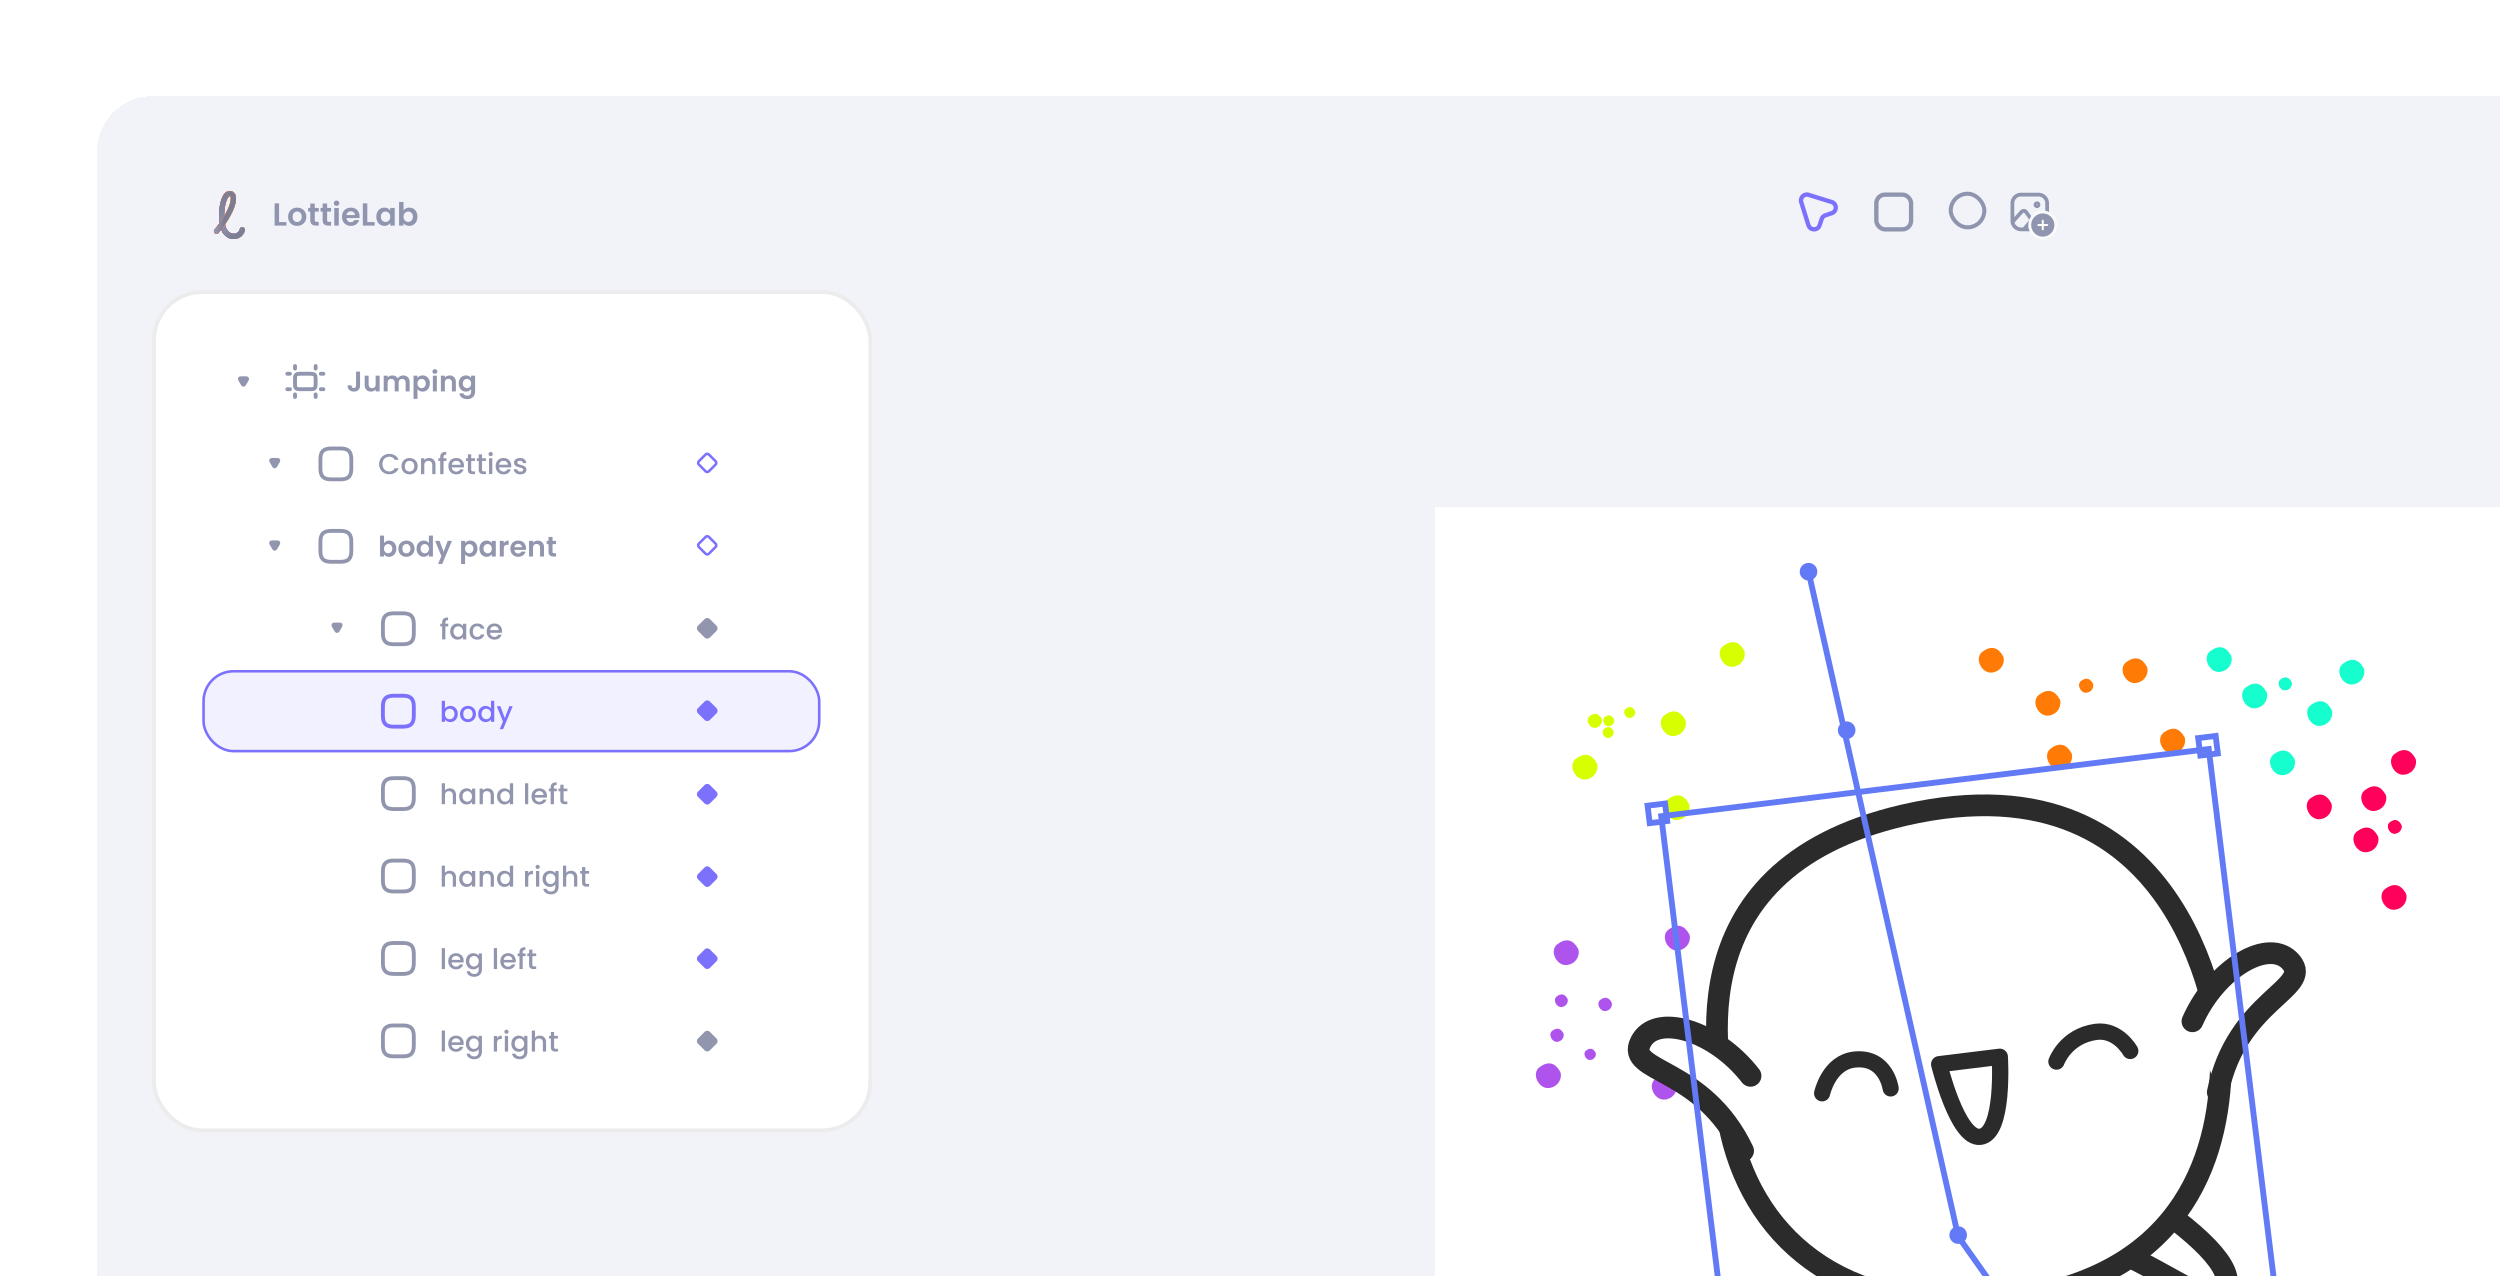 <svg width="721" height="368" fill="none" xmlns="http://www.w3.org/2000/svg"><g filter="url(#a)"><rect x="28" y="15" width="1084" height="602.213" rx="16" fill="#F0F2F8" fill-opacity=".9" shape-rendering="crispEdges"/><rect x="44.413" y="71.511" width="206.589" height="241.797" rx="13.921" fill="#fff"/><g clip-path="url(#b)"><path d="M103.838 94.473v4.004c0 .556-.161.989-.482 1.3-.322.304-.752.457-1.291.457-.545 0-.986-.158-1.324-.474-.332-.316-.499-.757-.499-1.324h1.144c.006.245.063.436.172.572.114.136.278.205.49.205.207 0 .365-.066.474-.197.109-.13.164-.31.164-.539v-4.004h1.152Zm5.649 1.177v4.527h-1.152v-.572a1.54 1.54 0 0 1-.58.466 1.81 1.81 0 0 1-.768.163c-.354 0-.668-.074-.94-.221a1.644 1.644 0 0 1-.646-.662c-.152-.294-.228-.642-.228-1.046V95.65h1.144v2.492c0 .36.09.637.269.834.18.19.425.285.736.285.316 0 .564-.095.743-.285.18-.197.27-.475.27-.834V95.65h1.152Zm6.792-.066c.556 0 1.003.172 1.34.515.344.338.515.812.515 1.422v2.656h-1.144v-2.5c0-.355-.09-.625-.27-.81-.179-.19-.424-.286-.735-.286s-.558.096-.744.286c-.179.185-.269.455-.269.81v2.5h-1.144v-2.5c0-.355-.09-.625-.27-.81-.18-.19-.425-.286-.735-.286-.316 0-.567.096-.752.286-.18.185-.27.455-.27.81v2.5h-1.144V95.65h1.144v.547c.147-.19.335-.34.564-.45.234-.108.49-.163.768-.163.354 0 .67.076.948.229.278.147.493.36.646.637.147-.261.359-.47.637-.629.283-.158.588-.237.915-.237Zm4.126.72c.147-.208.348-.38.604-.516.262-.141.559-.212.891-.212a1.957 1.957 0 0 1 1.79 1.103c.185.349.278.755.278 1.218 0 .463-.093.874-.278 1.234-.18.354-.428.629-.744.825-.31.196-.659.294-1.046.294-.332 0-.626-.068-.882-.204a1.894 1.894 0 0 1-.613-.515v2.803h-1.144V95.65h1.144v.653Zm2.394 1.593c0-.273-.057-.507-.171-.703a1.16 1.16 0 0 0-1.619-.45 1.2 1.2 0 0 0-.441.458 1.473 1.473 0 0 0-.163.711c0 .273.054.51.163.711.115.202.262.357.441.466.186.103.382.155.589.155a1.178 1.178 0 0 0 1.03-.63c.114-.2.171-.44.171-.718Zm2.621-2.787a.723.723 0 0 1-.507-.188.658.658 0 0 1-.196-.482c0-.19.066-.349.196-.474a.706.706 0 0 1 .507-.196c.202 0 .368.065.499.196a.617.617 0 0 1 .204.474c0 .19-.068.352-.204.482a.692.692 0 0 1-.499.188Zm.564.54v4.527h-1.144V95.65h1.144Zm3.68-.066c.539 0 .975.172 1.307.515.333.338.499.812.499 1.422v2.656h-1.144v-2.5c0-.36-.09-.636-.27-.826-.18-.196-.425-.294-.735-.294-.316 0-.567.098-.752.294-.18.19-.27.466-.27.825v2.501h-1.144V95.65h1.144v.563c.153-.196.346-.348.58-.457.24-.115.502-.172.785-.172Zm4.708-.008c.338 0 .635.068.891.204.256.131.457.303.604.515v-.645h1.153v4.559c0 .42-.085.793-.254 1.12a1.846 1.846 0 0 1-.76.784c-.337.197-.746.295-1.225.295-.643 0-1.172-.15-1.586-.45a1.668 1.668 0 0 1-.694-1.226h1.136a.828.828 0 0 0 .384.491c.201.125.444.188.727.188.332 0 .602-.101.809-.303.207-.196.31-.495.31-.899v-.702c-.147.212-.351.39-.612.531a1.802 1.802 0 0 1-.883.212c-.381 0-.73-.098-1.046-.294a2.082 2.082 0 0 1-.752-.825 2.72 2.72 0 0 1-.269-1.234c0-.458.089-.864.269-1.218a2.04 2.04 0 0 1 .744-.817 2 2 0 0 1 1.054-.286Zm1.495 2.337c0-.278-.054-.515-.163-.71a1.119 1.119 0 0 0-.441-.458 1.156 1.156 0 0 0-.597-.164 1.16 1.16 0 0 0-.588.155c-.18.104-.327.257-.441.458-.109.196-.164.43-.164.703 0 .272.055.512.164.719.114.201.261.357.441.466.185.109.381.163.588.163.213 0 .412-.052.597-.155a1.19 1.19 0 0 0 .441-.458c.109-.201.163-.441.163-.719ZM70.228 95.843h.661c.82 0 1.156.581.745 1.292l-.332.572-.331.572c-.411.71-1.082.71-1.493 0l-.332-.572-.331-.572c-.404-.71-.07-1.292.752-1.292h.661Z" fill="#9195AD"/><path d="M89.542 99.552h-2.971c-1.189 0-1.486-.279-1.486-1.393v-1.671c0-1.115.297-1.393 1.486-1.393h2.971c1.189 0 1.486.278 1.486 1.393v1.671c0 1.114-.297 1.393-1.486 1.393Z" stroke="#9195AD" stroke-width="1.114" stroke-linecap="round" stroke-linejoin="round"/><path d="M85.085 92.866v.745M85.085 101.044v.745M82.866 95.095h.745M82.866 99.554h.745M92.519 99.554h.744M92.519 95.095h.744M91.03 92.866v.745M91.03 101.044v.745" stroke="#9195AD" stroke-width="1.114" stroke-linecap="round"/></g><g clip-path="url(#c)"><path d="M109.341 121.143c0-.563.129-1.068.389-1.516a2.806 2.806 0 0 1 1.068-1.043 2.98 2.98 0 0 1 1.483-.381c.613 0 1.157.152 1.631.455a2.54 2.54 0 0 1 1.044 1.276h-1.135a1.518 1.518 0 0 0-.621-.679 1.843 1.843 0 0 0-.919-.224c-.381 0-.721.086-1.019.257a1.814 1.814 0 0 0-.704.737c-.166.32-.248.693-.248 1.118 0 .425.082.798.248 1.118.171.32.406.569.704.745.298.172.638.257 1.019.257.348 0 .654-.074.919-.223.265-.15.472-.376.621-.68h1.135a2.535 2.535 0 0 1-1.044 1.276c-.474.298-1.018.447-1.631.447a2.997 2.997 0 0 1-1.483-.373 2.872 2.872 0 0 1-1.068-1.051 2.963 2.963 0 0 1-.389-1.516Zm8.741 2.965c-.431 0-.82-.097-1.168-.29a2.153 2.153 0 0 1-.82-.828 2.52 2.52 0 0 1-.298-1.242c0-.464.102-.876.307-1.235.204-.358.483-.634.836-.828.353-.193.748-.29 1.184-.29.437 0 .831.097 1.185.29.353.194.632.47.836.828.205.359.307.771.307 1.235a2.4 2.4 0 0 1-.315 1.234 2.21 2.21 0 0 1-.861.836 2.48 2.48 0 0 1-1.193.29Zm0-.82c.243 0 .469-.058.679-.174.215-.116.389-.29.522-.522.132-.232.199-.513.199-.844 0-.332-.064-.611-.191-.837a1.279 1.279 0 0 0-.505-.522 1.381 1.381 0 0 0-.679-.174c-.243 0-.47.058-.679.174-.205.116-.368.29-.489.522-.121.226-.182.505-.182.837 0 .491.124.872.373 1.142.254.266.571.398.952.398Zm5.646-3.893c.359 0 .679.075.961.224.287.149.51.37.671.663.16.292.24.646.24 1.06v2.691h-.936v-2.55c0-.409-.102-.721-.307-.936-.204-.221-.483-.332-.836-.332s-.635.111-.845.332c-.204.215-.306.527-.306.936v2.55h-.945v-4.563h.945v.522c.154-.188.35-.334.588-.439.243-.105.499-.158.77-.158Zm5.031.845h-.845v3.793h-.953v-3.793h-.538v-.77h.538v-.323c0-.525.138-.906.415-1.143.281-.243.72-.364 1.316-.364v.786c-.287 0-.488.056-.604.166-.116.105-.174.29-.174.555v.323h.845v.77Zm5.06 1.4c0 .171-.011.326-.033.464h-3.487c.028.364.163.657.406.878.243.22.541.331.895.331.508 0 .867-.213 1.076-.638h1.019c-.138.42-.389.765-.753 1.035-.359.265-.807.398-1.342.398-.436 0-.828-.097-1.176-.29a2.168 2.168 0 0 1-.812-.828 2.583 2.583 0 0 1-.29-1.242c0-.47.094-.881.282-1.235.193-.358.461-.634.803-.828a2.42 2.42 0 0 1 1.193-.29c.43 0 .814.094 1.151.282.337.188.599.453.787.795.188.337.281.726.281 1.168Zm-.985-.298c-.006-.348-.13-.627-.373-.837-.243-.21-.544-.315-.903-.315-.325 0-.604.105-.836.315-.232.205-.37.483-.414.837h2.526Zm3.058-1.102v2.526c0 .171.038.296.115.373.083.072.221.108.415.108h.579v.786h-.745c-.425 0-.751-.099-.977-.298-.227-.198-.34-.521-.34-.969v-2.526h-.538v-.77h.538v-1.135h.953v1.135h1.109v.77h-1.109Zm3.123 0v2.526c0 .171.038.296.115.373.083.072.221.108.415.108h.579v.786h-.745c-.425 0-.751-.099-.977-.298-.227-.198-.34-.521-.34-.969v-2.526h-.538v-.77h.538v-1.135h.953v1.135h1.109v.77h-1.109Zm2.501-1.375a.584.584 0 0 1-.43-.174.584.584 0 0 1-.174-.43c0-.171.058-.315.174-.431a.584.584 0 0 1 .43-.174c.166 0 .307.058.423.174.116.116.174.26.174.431a.584.584 0 0 1-.174.43.576.576 0 0 1-.423.174Zm.464.605v4.563h-.944v-4.563h.944Zm5.464 2.17c0 .171-.011.326-.033.464h-3.487c.027.364.163.657.406.878.243.22.541.331.894.331.508 0 .867-.213 1.077-.638h1.018c-.138.42-.389.765-.753 1.035-.359.265-.806.398-1.342.398-.436 0-.828-.097-1.176-.29a2.175 2.175 0 0 1-.812-.828 2.583 2.583 0 0 1-.29-1.242c0-.47.094-.881.282-1.235.193-.358.461-.634.803-.828a2.42 2.42 0 0 1 1.193-.29c.431 0 .815.094 1.151.282.337.188.599.453.787.795.188.337.282.726.282 1.168Zm-.986-.298c-.005-.348-.13-.627-.373-.837-.243-.21-.543-.315-.902-.315-.326 0-.605.105-.837.315-.232.205-.37.483-.414.837h2.526Zm3.613 2.766a2.37 2.37 0 0 1-.969-.191 1.744 1.744 0 0 1-.671-.53 1.335 1.335 0 0 1-.265-.753h.977a.685.685 0 0 0 .273.488c.172.127.384.191.638.191.265 0 .47-.05.613-.149.149-.105.224-.238.224-.398 0-.171-.083-.298-.249-.381-.16-.083-.417-.174-.77-.273a7.666 7.666 0 0 1-.837-.273 1.513 1.513 0 0 1-.563-.406c-.154-.182-.232-.423-.232-.721a1.1 1.1 0 0 1 .216-.662c.143-.205.348-.365.613-.481a2.33 2.33 0 0 1 .927-.174c.519 0 .936.133 1.251.398.32.259.491.616.513 1.068h-.944a.669.669 0 0 0-.248-.488c-.149-.122-.351-.183-.605-.183-.248 0-.439.047-.571.141a.435.435 0 0 0-.199.373c0 .121.044.224.132.306a.99.99 0 0 0 .323.199c.127.044.315.102.564.174.331.088.601.18.811.273.216.089.401.221.555.398.155.177.235.411.24.704 0 .259-.071.491-.215.696a1.43 1.43 0 0 1-.613.48 2.236 2.236 0 0 1-.919.174Z" fill="#9195AD"/><path d="M95.525 125.552H98.2c2.228 0 3.12-.892 3.12-3.12v-2.675c0-2.229-.892-3.12-3.12-3.12h-2.675c-2.228 0-3.12.891-3.12 3.12v2.675c0 2.228.892 3.12 3.12 3.12Z" stroke="#9195AD" stroke-width="1.113" stroke-linecap="round" stroke-linejoin="round"/><path d="m206.364 121.299-1.9 1.9a.71.71 0 0 1-.995-.001s0 0 0 0l-1.899-1.899a.708.708 0 0 1 .001-.994v-.001l1.899-1.899a.708.708 0 0 1 .994.001h.001l1.898 1.898v.001a.708.708 0 0 1 .001.994Z" stroke="#7C71FD" stroke-width=".743" stroke-linecap="round" stroke-linejoin="round"/><path d="M79.228 119.379h.661c.82 0 1.156.582.745 1.292l-.332.572-.331.572c-.411.711-1.082.711-1.493 0l-.332-.572-.331-.572c-.404-.71-.07-1.292.752-1.292h.661Z" fill="#9195AD"/></g><g clip-path="url(#d)"><path d="M110.742 143.943c.147-.218.349-.395.605-.531.261-.137.558-.205.891-.205a1.962 1.962 0 0 1 1.789 1.104c.185.348.278.754.278 1.217 0 .463-.093.875-.278 1.234-.18.354-.428.629-.744.825-.31.197-.659.295-1.045.295-.338 0-.635-.066-.891-.196a1.786 1.786 0 0 1-.605-.523v.645h-1.144v-6.047h1.144v2.182Zm2.394 1.585c0-.272-.057-.506-.171-.703a1.156 1.156 0 0 0-1.618-.449 1.19 1.19 0 0 0-.442.458 1.481 1.481 0 0 0-.163.711c0 .272.055.509.163.71.115.202.262.357.442.466.185.104.381.156.588.156a1.174 1.174 0 0 0 1.03-.63c.114-.201.171-.441.171-.719Zm4.051 2.354c-.435 0-.828-.096-1.176-.286a2.15 2.15 0 0 1-.826-.826 2.486 2.486 0 0 1-.294-1.225c0-.464.101-.872.303-1.226.207-.354.487-.627.841-.817a2.395 2.395 0 0 1 1.185-.295c.436 0 .831.098 1.185.295.354.19.632.463.834.817.207.354.31.762.31 1.226 0 .463-.106.871-.319 1.225-.207.354-.49.63-.849.826-.355.19-.752.286-1.194.286Zm0-.997a1.12 1.12 0 0 0 1.022-.605 1.53 1.53 0 0 0 .163-.735c0-.431-.114-.76-.343-.989a1.092 1.092 0 0 0-.825-.352c-.327 0-.602.117-.826.352-.217.229-.326.558-.326.989 0 .43.106.762.318.996.218.229.491.344.817.344Zm2.948-1.357c0-.457.09-.863.27-1.217.185-.355.436-.627.752-.818a2.004 2.004 0 0 1 1.895-.09c.267.126.48.295.638.507v-2.149h1.16v6.047h-1.16v-.67a1.555 1.555 0 0 1-.597.539 1.859 1.859 0 0 1-.89.205c-.382 0-.731-.098-1.046-.295a2.081 2.081 0 0 1-.752-.825 2.719 2.719 0 0 1-.27-1.234Zm3.563.017c0-.278-.055-.515-.163-.711a1.117 1.117 0 0 0-.442-.458 1.156 1.156 0 0 0-.596-.164 1.156 1.156 0 0 0-1.03.613 1.43 1.43 0 0 0-.163.703c0 .273.054.512.163.719.114.202.262.357.441.466.186.109.382.164.589.164.212 0 .411-.052.596-.156.185-.109.333-.261.442-.457.108-.202.163-.442.163-.719Zm6.641-2.264-2.802 6.668h-1.218l.981-2.255-1.815-4.413h1.283l1.169 3.162 1.185-3.162h1.217Zm3.79.654c.147-.207.349-.379.605-.515.261-.142.558-.213.891-.213.386 0 .735.096 1.046.286.316.191.563.463.743.818.186.348.278.754.278 1.217 0 .463-.092.875-.278 1.234-.18.354-.427.629-.743.825-.311.197-.66.295-1.046.295a1.842 1.842 0 0 1-1.496-.719v2.802h-1.144v-6.684h1.144v.654Zm2.395 1.593a1.38 1.38 0 0 0-.172-.703 1.156 1.156 0 0 0-1.618-.449 1.18 1.18 0 0 0-.441.458 1.47 1.47 0 0 0-.164.711c0 .272.055.509.164.71.114.202.261.357.441.466.185.104.381.156.588.156a1.174 1.174 0 0 0 1.03-.63c.114-.201.172-.441.172-.719Zm1.746 0c0-.457.09-.863.27-1.217.185-.355.433-.627.743-.818a2.01 2.01 0 0 1 1.055-.286c.337 0 .632.068.882.205.256.136.461.307.613.514v-.645h1.152v4.527h-1.152v-.662c-.147.213-.351.39-.613.531a1.86 1.86 0 0 1-.891.205c-.381 0-.73-.098-1.046-.295a2.105 2.105 0 0 1-.743-.825 2.719 2.719 0 0 1-.27-1.234Zm3.563.017c0-.278-.054-.515-.163-.711a1.11 1.11 0 0 0-.442-.458 1.156 1.156 0 0 0-.596-.164 1.156 1.156 0 0 0-1.03.613 1.43 1.43 0 0 0-.163.703c0 .273.054.512.163.719.115.202.262.357.441.466.186.109.382.164.589.164.212 0 .411-.052.596-.156.186-.109.333-.261.442-.457.109-.202.163-.442.163-.719Zm3.455-1.561c.147-.24.337-.428.572-.564.239-.136.512-.204.817-.204v1.201h-.303c-.359 0-.631.084-.817.253-.18.169-.269.463-.269.883v2.255h-1.144v-4.527h1.144v.703Zm6.409 1.462c0 .164-.011.311-.033.442h-3.31c.028.327.142.583.344.768.201.185.449.278.743.278.425 0 .728-.183.907-.548h1.234c-.13.436-.381.796-.751 1.079-.371.278-.826.417-1.365.417a2.42 2.42 0 0 1-1.177-.286 2.107 2.107 0 0 1-.809-.826 2.539 2.539 0 0 1-.286-1.225c0-.469.095-.88.286-1.234.191-.355.458-.627.801-.818.343-.19.738-.286 1.185-.286.43 0 .814.093 1.152.278.343.185.608.45.793.793.19.338.286.727.286 1.168Zm-1.185-.326a.896.896 0 0 0-.319-.703c-.207-.18-.46-.27-.76-.27-.283 0-.523.087-.719.262-.191.168-.308.405-.351.711h2.149Zm4.569-1.904c.54 0 .976.171 1.308.514.332.338.498.812.498 1.422v2.656h-1.144v-2.5c0-.36-.09-.635-.269-.826-.18-.196-.425-.294-.736-.294-.316 0-.566.098-.752.294-.179.191-.269.466-.269.826v2.5h-1.144v-4.527h1.144v.564a1.55 1.55 0 0 1 .58-.458c.24-.114.501-.171.784-.171Zm4.267 1.005v2.19c0 .152.036.264.106.335.077.065.202.098.376.098h.532v.964h-.72c-.964 0-1.446-.468-1.446-1.405v-2.182h-.539v-.94h.539v-1.12h1.152v1.12h1.014v.94h-1.014Z" fill="#9195AD"/><path d="M95.525 149.324H98.2c2.228 0 3.12-.891 3.12-3.12v-2.674c0-2.229-.892-3.12-3.12-3.12h-2.675c-2.228 0-3.12.891-3.12 3.12v2.674c0 2.229.892 3.12 3.12 3.12Z" stroke="#9195AD" stroke-width="1.113" stroke-linecap="round" stroke-linejoin="round"/><path d="m206.364 145.072-1.9 1.9a.71.71 0 0 1-.995-.001s0 0 0 0l-1.899-1.899a.71.71 0 0 1 .001-.995s0 0 0 0l1.899-1.899a.708.708 0 0 1 .994.001h.001l1.898 1.898s0 0 0 0a.71.71 0 0 1 .001.995Z" stroke="#7C71FD" stroke-width=".743" stroke-linecap="round" stroke-linejoin="round"/><path d="M79.228 143.154h.661c.82 0 1.156.582.745 1.292l-.332.572-.331.572c-.411.71-1.082.71-1.493 0l-.332-.572-.331-.572c-.404-.71-.07-1.292.752-1.292h.661Z" fill="#9195AD"/></g><g clip-path="url(#e)"><path d="M129.285 167.953h-.834v3.743h-.94v-3.743h-.531v-.76h.531v-.318c0-.518.137-.894.409-1.128.278-.24.711-.36 1.299-.36v.777c-.283 0-.482.054-.596.163-.115.104-.172.286-.172.548v.318h.834v.76Zm.556 1.471c0-.452.092-.852.278-1.201a2.066 2.066 0 0 1 1.846-1.103c.354 0 .662.071.924.212.267.136.479.308.637.515v-.654h.94v4.503h-.94v-.67a1.86 1.86 0 0 1-.645.531 1.988 1.988 0 0 1-.932.213 1.99 1.99 0 0 1-1.062-.295 2.169 2.169 0 0 1-.768-.833 2.614 2.614 0 0 1-.278-1.218Zm3.685.017c0-.311-.065-.581-.196-.809a1.31 1.31 0 0 0-1.169-.703c-.239 0-.463.06-.67.18a1.31 1.31 0 0 0-.506.514 1.608 1.608 0 0 0-.188.801c0 .311.062.583.188.817.13.235.299.414.506.54a1.345 1.345 0 0 0 1.341 0c.207-.12.373-.294.498-.523.131-.234.196-.507.196-.817Zm1.894 0c0-.463.092-.869.278-1.218.19-.354.452-.627.784-.817a2.257 2.257 0 0 1 1.144-.286c.545 0 .995.131 1.349.392.359.256.602.624.727 1.103h-1.005a1.074 1.074 0 0 0-.392-.523c-.18-.125-.406-.188-.679-.188-.381 0-.686.137-.915.409-.223.267-.335.643-.335 1.128 0 .484.112.863.335 1.136.229.272.534.408.915.408.54 0 .896-.237 1.071-.711h1.005a2.03 2.03 0 0 1-.736 1.095c-.359.267-.806.401-1.34.401-.43 0-.811-.096-1.144-.286a2.1 2.1 0 0 1-.784-.818c-.186-.354-.278-.762-.278-1.225Zm9.378-.107c0 .169-.011.322-.033.458h-3.44c.027.36.161.648.4.866.24.218.534.327.883.327.501 0 .855-.21 1.062-.629h1.005a2.042 2.042 0 0 1-.743 1.021c-.354.262-.796.393-1.324.393-.43 0-.817-.096-1.16-.286a2.141 2.141 0 0 1-.801-.818 2.539 2.539 0 0 1-.286-1.225c0-.463.092-.869.277-1.218.191-.354.455-.627.793-.817a2.38 2.38 0 0 1 1.177-.286c.425 0 .803.092 1.136.278.332.185.591.446.776.784.185.332.278.717.278 1.152Zm-.972-.294c-.006-.343-.129-.618-.368-.825-.24-.207-.537-.311-.891-.311-.321 0-.596.104-.825.311-.229.201-.365.477-.409.825h2.493Z" fill="#9195AD"/><path d="M113.549 173.099h2.674c2.229 0 3.12-.891 3.12-3.12v-2.675c0-2.228-.891-3.12-3.12-3.12h-2.674c-2.229 0-3.12.892-3.12 3.12v2.675c0 2.229.891 3.12 3.12 3.12Z" stroke="#9195AD" stroke-width="1.113" stroke-linecap="round" stroke-linejoin="round"/><path d="m206.626 169.267-1.9 1.9a1.08 1.08 0 0 1-1.519 0l-1.9-1.9a1.08 1.08 0 0 1 0-1.519l1.9-1.9a1.08 1.08 0 0 1 1.519 0l1.9 1.9a1.08 1.08 0 0 1 0 1.519ZM97.2 166.858h.662c.82 0 1.156.582.745 1.292l-.332.572-.332.572c-.41.711-1.081.711-1.492 0l-.332-.572-.332-.572c-.403-.71-.07-1.292.753-1.292h.66Z" fill="#9195AD"/></g><g clip-path="url(#f)"><rect x="58.335" y="180.523" width="178.295" height="23.773" rx="9.012" fill="#7C71FD" fill-opacity=".1"/><path d="M128.329 191.636c.158-.218.373-.395.645-.531a2 2 0 0 1 .924-.212c.397 0 .757.095 1.078.286.322.19.575.463.76.817.186.348.278.749.278 1.201 0 .452-.092.858-.278 1.218a2.095 2.095 0 0 1-.768.833 2.014 2.014 0 0 1-1.07.294c-.349 0-.66-.068-.932-.204a1.792 1.792 0 0 1-.637-.523v.654h-.932v-6.047h.932v2.214Zm2.737 1.561c0-.311-.065-.578-.196-.801a1.246 1.246 0 0 0-.507-.515 1.344 1.344 0 0 0-1.34 0 1.37 1.37 0 0 0-.506.523 1.653 1.653 0 0 0-.188.809c0 .311.062.583.188.818.13.228.299.403.506.523.213.119.436.179.67.179.24 0 .463-.06.67-.179a1.35 1.35 0 0 0 .507-.54c.131-.234.196-.506.196-.817Zm3.863 2.345c-.425 0-.809-.095-1.152-.286a2.117 2.117 0 0 1-.809-.817 2.49 2.49 0 0 1-.294-1.226c0-.457.101-.863.302-1.217.202-.354.477-.627.826-.817a2.388 2.388 0 0 1 1.168-.286c.431 0 .82.095 1.169.286.348.19.624.463.825.817.202.354.302.76.302 1.217 0 .458-.103.864-.31 1.218-.207.354-.49.629-.85.825a2.437 2.437 0 0 1-1.177.286Zm0-.809c.24 0 .463-.057.67-.171.213-.115.384-.286.515-.515.131-.229.196-.507.196-.834 0-.327-.062-.602-.188-.825a1.263 1.263 0 0 0-.498-.515 1.366 1.366 0 0 0-.67-.171c-.24 0-.463.057-.67.171a1.223 1.223 0 0 0-.482.515c-.12.223-.18.498-.18.825 0 .485.122.861.368 1.128.25.262.563.392.939.392Zm2.989-1.536c0-.452.092-.853.278-1.201a2.073 2.073 0 0 1 1.855-1.103c.294 0 .582.065.866.196.289.125.517.294.686.506v-2.173h.94v6.047h-.94v-.679a1.738 1.738 0 0 1-.637.54 1.95 1.95 0 0 1-.924.212c-.392 0-.751-.098-1.078-.294a2.169 2.169 0 0 1-.768-.833 2.614 2.614 0 0 1-.278-1.218Zm3.685.016c0-.31-.065-.58-.196-.809a1.317 1.317 0 0 0-.498-.523 1.314 1.314 0 0 0-.67-.179c-.24 0-.464.059-.671.179a1.32 1.32 0 0 0-.506.515c-.126.223-.188.49-.188.801 0 .311.062.583.188.817.131.234.299.414.506.54.213.119.436.179.671.179.239 0 .463-.06.67-.179.207-.12.373-.295.498-.523a1.65 1.65 0 0 0 .196-.818Zm6.258-2.247-2.762 6.619h-.965l.916-2.19-1.774-4.429h1.038l1.267 3.432 1.315-3.432h.965Z" fill="#7C71FD"/><path d="M113.549 196.868h2.674c2.229 0 3.12-.892 3.12-3.12v-2.675c0-2.228-.891-3.12-3.12-3.12h-2.674c-2.229 0-3.12.892-3.12 3.12v2.675c0 2.228.891 3.12 3.12 3.12Z" stroke="#7C71FD" stroke-width="1.113" stroke-linecap="round" stroke-linejoin="round"/><path d="m206.626 193.038-1.9 1.9a1.08 1.08 0 0 1-1.519 0l-1.9-1.9a1.08 1.08 0 0 1 0-1.519l1.9-1.9a1.08 1.08 0 0 1 1.519 0l1.9 1.9a1.08 1.08 0 0 1 0 1.519Z" fill="#7C71FD"/></g><rect x="58.706" y="180.895" width="177.552" height="23.03" rx="8.64" stroke="#7C71FD" stroke-width=".743"/><g clip-path="url(#g)"><path d="M129.726 214.661c.343 0 .648.074.915.221.273.147.485.365.638.653.158.289.237.638.237 1.046v2.656h-.924v-2.517c0-.403-.101-.711-.302-.923-.202-.218-.477-.327-.825-.327-.349 0-.627.109-.834.327-.202.212-.302.52-.302.923v2.517h-.932v-6.047h.932v2.068c.158-.191.356-.338.596-.442.245-.103.512-.155.801-.155Zm2.708 2.305c0-.453.093-.853.278-1.202.191-.348.447-.618.768-.809a2.06 2.06 0 0 1 1.079-.294c.354 0 .662.071.923.213.267.136.48.307.638.514v-.653h.94v4.502h-.94v-.67c-.158.213-.373.39-.646.531a1.984 1.984 0 0 1-.931.213c-.387 0-.741-.098-1.063-.294a2.194 2.194 0 0 1-.768-.834 2.619 2.619 0 0 1-.278-1.217Zm3.686.016c0-.311-.066-.58-.196-.809a1.312 1.312 0 0 0-1.169-.703c-.24 0-.463.06-.67.18a1.315 1.315 0 0 0-.507.515c-.125.223-.188.49-.188.801 0 .31.063.582.188.817.131.234.3.414.507.539a1.342 1.342 0 0 0 1.34 0c.207-.12.373-.294.499-.523.13-.234.196-.507.196-.817Zm4.476-2.321c.354 0 .67.074.948.221.283.147.504.365.662.653.158.289.237.638.237 1.046v2.656h-.924v-2.517c0-.403-.101-.711-.302-.923-.202-.218-.477-.327-.826-.327-.348 0-.626.109-.833.327-.202.212-.302.52-.302.923v2.517h-.932v-4.502h.932v.514c.152-.185.346-.329.58-.433.24-.103.493-.155.76-.155Zm2.765 2.305c0-.453.093-.853.278-1.202a2.073 2.073 0 0 1 1.855-1.103c.294 0 .583.065.866.196.289.125.518.294.687.507v-2.174h.94v6.047h-.94v-.678a1.73 1.73 0 0 1-.638.539 1.934 1.934 0 0 1-.923.213 2.06 2.06 0 0 1-1.079-.294 2.194 2.194 0 0 1-.768-.834 2.619 2.619 0 0 1-.278-1.217Zm3.686.016c0-.311-.066-.58-.196-.809a1.312 1.312 0 0 0-1.169-.703c-.24 0-.463.06-.67.18a1.315 1.315 0 0 0-.507.515c-.125.223-.188.49-.188.801 0 .31.063.582.188.817.131.234.3.414.507.539a1.342 1.342 0 0 0 1.34 0c.207-.12.373-.294.499-.523.13-.234.196-.507.196-.817Zm5.299-3.792v6.047h-.931v-6.047h.931Zm5.391 3.686c0 .169-.011.321-.033.457h-3.44c.027.36.161.649.4.866.24.218.534.327.883.327.501 0 .855-.209 1.062-.629h1.005a2.045 2.045 0 0 1-.743 1.022c-.354.261-.796.392-1.324.392a2.35 2.35 0 0 1-1.161-.286 2.143 2.143 0 0 1-.8-.817 2.543 2.543 0 0 1-.286-1.226c0-.463.092-.869.277-1.218.191-.354.455-.626.793-.817a2.38 2.38 0 0 1 1.177-.286c.425 0 .803.093 1.136.278.332.185.591.447.776.784.185.333.278.717.278 1.153Zm-.973-.295c-.005-.343-.128-.618-.367-.825-.24-.207-.537-.31-.891-.31-.321 0-.597.103-.825.31-.229.202-.365.477-.409.825h2.492Zm3.818-1.086h-.833v3.742h-.94v-3.742h-.531v-.76h.531v-.319c0-.518.136-.894.409-1.128.277-.24.711-.359 1.299-.359v.776c-.283 0-.482.054-.597.163-.114.104-.171.286-.171.548v.319h.833v.76Zm1.954 0v2.492c0 .169.038.291.114.368.082.071.218.106.409.106h.572v.776h-.736c-.419 0-.741-.098-.964-.294-.223-.196-.335-.515-.335-.956v-2.492h-.531v-.76h.531v-1.12h.94v1.12h1.095v.76h-1.095Z" fill="#9195AD"/><path d="M113.549 220.634h2.674c2.229 0 3.12-.891 3.12-3.12v-2.674c0-2.229-.891-3.12-3.12-3.12h-2.674c-2.229 0-3.12.891-3.12 3.12v2.674c0 2.229.891 3.12 3.12 3.12Z" stroke="#9195AD" stroke-width="1.113" stroke-linecap="round" stroke-linejoin="round"/><path d="m206.626 217.115-1.9 1.9a1.08 1.08 0 0 1-1.519 0l-1.9-1.9a1.08 1.08 0 0 1 0-1.519l1.9-1.9a1.08 1.08 0 0 1 1.519 0l1.9 1.9a1.08 1.08 0 0 1 0 1.519Z" fill="#7C71FD"/></g><g clip-path="url(#h)"><path d="M129.726 238.432c.343 0 .648.073.915.22.273.148.485.365.638.654.158.289.237.638.237 1.046v2.656h-.924v-2.517c0-.403-.101-.711-.302-.923-.202-.218-.477-.327-.825-.327-.349 0-.627.109-.834.327-.202.212-.302.52-.302.923v2.517h-.932v-6.047h.932v2.067c.158-.19.356-.337.596-.441.245-.103.512-.155.801-.155Zm2.708 2.304c0-.452.093-.852.278-1.201a2.08 2.08 0 0 1 1.847-1.103c.354 0 .662.071.923.212.267.136.48.308.638.515v-.654h.94v4.503h-.94v-.67a1.855 1.855 0 0 1-.646.531 1.984 1.984 0 0 1-.931.213c-.387 0-.741-.098-1.063-.295a2.184 2.184 0 0 1-.768-.833 2.626 2.626 0 0 1-.278-1.218Zm3.686.017c0-.311-.066-.581-.196-.809a1.32 1.32 0 0 0-1.839-.523 1.32 1.32 0 0 0-.507.514 1.619 1.619 0 0 0-.188.801c0 .311.063.583.188.817.131.235.3.415.507.54a1.342 1.342 0 0 0 1.34 0c.207-.12.373-.294.499-.523.13-.234.196-.507.196-.817Zm4.476-2.321c.354 0 .67.073.948.22.283.148.504.365.662.654.158.289.237.638.237 1.046v2.656h-.924v-2.517c0-.403-.101-.711-.302-.923-.202-.218-.477-.327-.826-.327-.348 0-.626.109-.833.327-.202.212-.302.52-.302.923v2.517h-.932v-4.503h.932v.515c.152-.185.346-.329.58-.433.24-.103.493-.155.76-.155Zm2.765 2.304c0-.452.093-.852.278-1.201a2.08 2.08 0 0 1 2.721-.907c.289.125.518.294.687.507v-2.174h.94v6.047h-.94v-.678a1.739 1.739 0 0 1-.638.539 1.934 1.934 0 0 1-.923.213c-.392 0-.752-.098-1.079-.295a2.184 2.184 0 0 1-.768-.833 2.626 2.626 0 0 1-.278-1.218Zm3.686.017c0-.311-.066-.581-.196-.809a1.32 1.32 0 0 0-1.839-.523 1.32 1.32 0 0 0-.507.514 1.619 1.619 0 0 0-.188.801c0 .311.063.583.188.817.131.235.3.415.507.54a1.342 1.342 0 0 0 1.34 0c.207-.12.373-.294.499-.523.13-.234.196-.507.196-.817Zm5.299-1.594c.136-.229.316-.406.54-.531.228-.131.498-.196.809-.196v.964h-.237c-.365 0-.643.093-.834.278-.185.185-.278.507-.278.964v2.37h-.931v-4.503h.931v.654Zm2.72-1.25a.574.574 0 0 1-.425-.172.574.574 0 0 1-.172-.425c0-.169.057-.31.172-.425a.578.578 0 0 1 .425-.171c.163 0 .302.057.416.171a.576.576 0 0 1 .172.425.574.574 0 0 1-.172.425.564.564 0 0 1-.416.172Zm.457.596v4.503h-.931v-4.503h.931Zm3.078-.073c.349 0 .657.071.924.212.272.136.485.308.637.515v-.654h.94v4.577c0 .414-.087.781-.261 1.103a1.88 1.88 0 0 1-.76.768c-.327.185-.72.278-1.177.278-.61 0-1.117-.145-1.52-.433a1.574 1.574 0 0 1-.687-1.161h.924c.071.235.22.423.449.564.235.147.512.221.834.221.376 0 .678-.115.907-.343.234-.229.351-.562.351-.997v-.752a1.92 1.92 0 0 1-1.561.752c-.392 0-.751-.098-1.078-.295a2.169 2.169 0 0 1-.768-.833 2.614 2.614 0 0 1-.278-1.218c0-.452.092-.852.278-1.201a2.066 2.066 0 0 1 1.846-1.103Zm1.561 2.321c0-.311-.065-.581-.196-.809a1.31 1.31 0 0 0-1.168-.703c-.24 0-.464.06-.671.18a1.317 1.317 0 0 0-.506.514 1.619 1.619 0 0 0-.188.801c0 .311.063.583.188.817.131.235.299.415.506.54a1.346 1.346 0 0 0 1.341 0c.207-.12.373-.294.498-.523.131-.234.196-.507.196-.817Zm4.533-2.321c.344 0 .649.073.916.22.272.148.485.365.637.654.158.289.237.638.237 1.046v2.656h-.923v-2.517c0-.403-.101-.711-.303-.923-.201-.218-.476-.327-.825-.327s-.627.109-.834.327c-.201.212-.302.52-.302.923v2.517h-.932v-6.047h.932v2.067a1.58 1.58 0 0 1 .597-.441c.245-.103.512-.155.8-.155Zm4.106.833v2.493c0 .169.038.291.115.367.081.071.217.107.408.107h.572v.776h-.735c-.42 0-.741-.098-.965-.294-.223-.196-.335-.515-.335-.956v-2.493h-.531v-.76h.531v-1.119h.94v1.119h1.095v.76h-1.095Z" fill="#9195AD"/><path d="M113.549 244.405h2.674c2.229 0 3.12-.891 3.12-3.12v-2.674c0-2.229-.891-3.121-3.12-3.121h-2.674c-2.229 0-3.12.892-3.12 3.121v2.674c0 2.229.891 3.12 3.12 3.12Z" stroke="#9195AD" stroke-width="1.113" stroke-linecap="round" stroke-linejoin="round"/><path d="m206.626 240.888-1.9 1.9a1.08 1.08 0 0 1-1.519 0l-1.9-1.9a1.08 1.08 0 0 1 0-1.519l1.9-1.9a1.08 1.08 0 0 1 1.519 0l1.9 1.9a1.08 1.08 0 0 1 0 1.519Z" fill="#7C71FD"/></g><g clip-path="url(#i)"><path d="M128.329 260.737v6.048h-.932v-6.048h.932Zm5.39 3.686c0 .169-.011.321-.032.458h-3.441c.028.359.161.648.401.866.239.218.534.327.882.327.502 0 .856-.21 1.063-.63h1.005a2.036 2.036 0 0 1-.744 1.022c-.354.261-.795.392-1.324.392-.43 0-.817-.095-1.16-.286a2.132 2.132 0 0 1-.801-.817 2.543 2.543 0 0 1-.286-1.226c0-.463.093-.869.278-1.217.191-.354.455-.627.793-.818.343-.19.735-.286 1.176-.286.425 0 .804.093 1.136.278.333.186.591.447.777.785.185.332.277.716.277 1.152Zm-.972-.294c-.006-.343-.128-.619-.368-.826-.24-.207-.536-.31-.891-.31-.321 0-.596.103-.825.31-.229.202-.365.477-.409.826h2.493Zm3.744-1.921c.349 0 .657.071.924.213.272.136.484.308.637.515v-.654h.94v4.576c0 .414-.087.782-.262 1.103a1.876 1.876 0 0 1-.76.769c-.327.185-.719.277-1.176.277-.611 0-1.117-.144-1.52-.433a1.57 1.57 0 0 1-.687-1.16h.924c.07.234.22.422.449.564.234.147.512.22.834.22.375 0 .678-.114.907-.343.234-.229.351-.561.351-.997v-.752a1.92 1.92 0 0 1-1.561.752 2.06 2.06 0 0 1-1.079-.294 2.187 2.187 0 0 1-.768-.834 2.619 2.619 0 0 1-.278-1.217c0-.452.093-.853.278-1.201a2.073 2.073 0 0 1 1.847-1.104Zm1.561 2.321c0-.31-.065-.58-.196-.809a1.319 1.319 0 0 0-1.839-.523 1.313 1.313 0 0 0-.506.515c-.126.223-.188.49-.188.801 0 .31.062.583.188.817.13.234.299.414.506.539a1.345 1.345 0 0 0 1.34 0c.207-.119.374-.294.499-.523.131-.234.196-.506.196-.817Zm5.299-3.792v6.048h-.931v-6.048h.931Zm5.391 3.686c0 .169-.011.321-.033.458h-3.44c.027.359.161.648.401.866.239.218.533.327.882.327.501 0 .855-.21 1.062-.63h1.006a2.042 2.042 0 0 1-.744 1.022c-.354.261-.795.392-1.324.392-.43 0-.817-.095-1.16-.286a2.132 2.132 0 0 1-.801-.817 2.543 2.543 0 0 1-.286-1.226c0-.463.092-.869.278-1.217.19-.354.455-.627.792-.818.344-.19.736-.286 1.177-.286.425 0 .804.093 1.136.278.332.186.591.447.776.785.186.332.278.716.278 1.152Zm-.972-.294c-.006-.343-.128-.619-.368-.826-.24-.207-.537-.31-.891-.31-.321 0-.596.103-.825.31-.229.202-.365.477-.409.826h2.493Zm3.817-1.087h-.833v3.743h-.94v-3.743h-.531v-.76h.531v-.319c0-.517.136-.893.409-1.127.278-.24.711-.36 1.299-.36v.776c-.283 0-.482.055-.596.164-.115.103-.172.286-.172.547v.319h.833v.76Zm1.954 0v2.492c0 .169.038.292.114.368.082.071.218.106.409.106h.572v.777h-.736c-.419 0-.741-.098-.964-.295-.223-.196-.335-.514-.335-.956v-2.492h-.531v-.76h.531v-1.12h.94v1.12h1.095v.76h-1.095Z" fill="#9195AD"/><path d="M113.549 268.178h2.674c2.229 0 3.12-.892 3.12-3.12v-2.675c0-2.228-.891-3.12-3.12-3.12h-2.674c-2.229 0-3.12.892-3.12 3.12v2.675c0 2.228.891 3.12 3.12 3.12Z" stroke="#9195AD" stroke-width="1.113" stroke-linecap="round" stroke-linejoin="round"/><path d="m206.626 264.543-1.9 1.9a1.08 1.08 0 0 1-1.519 0l-1.9-1.9a1.08 1.08 0 0 1 0-1.519l1.9-1.9a1.08 1.08 0 0 1 1.519 0l1.9 1.9a1.08 1.08 0 0 1 0 1.519Z" fill="#7C71FD"/></g><g clip-path="url(#j)"><path d="M128.329 284.512v6.047h-.932v-6.047h.932Zm5.39 3.685c0 .169-.011.322-.032.458h-3.441c.028.36.161.648.401.866.239.218.534.327.882.327.502 0 .856-.21 1.063-.629h1.005a2.038 2.038 0 0 1-.744 1.021c-.354.262-.795.393-1.324.393-.43 0-.817-.096-1.16-.286a2.141 2.141 0 0 1-.801-.818 2.539 2.539 0 0 1-.286-1.225c0-.463.093-.869.278-1.218.191-.354.455-.626.793-.817a2.376 2.376 0 0 1 1.176-.286c.425 0 .804.092 1.136.278.333.185.591.446.777.784.185.333.277.717.277 1.152Zm-.972-.294c-.006-.343-.128-.618-.368-.825-.24-.207-.536-.311-.891-.311-.321 0-.596.104-.825.311-.229.201-.365.477-.409.825h2.493Zm3.744-1.92c.349 0 .657.071.924.212.272.137.484.308.637.515v-.654h.94v4.577c0 .414-.087.781-.262 1.103a1.868 1.868 0 0 1-.76.768c-.327.185-.719.278-1.176.278-.611 0-1.117-.145-1.52-.433a1.571 1.571 0 0 1-.687-1.161h.924a.98.98 0 0 0 .449.564c.234.147.512.221.834.221.375 0 .678-.115.907-.343.234-.229.351-.562.351-.997v-.752a1.93 1.93 0 0 1-1.561.752c-.392 0-.752-.098-1.079-.295a2.184 2.184 0 0 1-.768-.833 2.626 2.626 0 0 1-.278-1.218c0-.452.093-.852.278-1.201a2.08 2.08 0 0 1 1.847-1.103Zm1.561 2.321c0-.311-.065-.581-.196-.809a1.312 1.312 0 0 0-1.169-.703c-.239 0-.463.06-.67.18a1.31 1.31 0 0 0-.506.514 1.608 1.608 0 0 0-.188.801c0 .311.062.583.188.817.13.235.299.415.506.54a1.345 1.345 0 0 0 1.34 0c.207-.12.374-.294.499-.523.131-.234.196-.507.196-.817Zm5.299-1.594a1.44 1.44 0 0 1 .54-.531 1.6 1.6 0 0 1 .809-.196v.964h-.237c-.365 0-.643.093-.834.278-.185.185-.278.507-.278.964v2.37h-.931v-4.503h.931v.654Zm2.72-1.25a.574.574 0 0 1-.425-.172.578.578 0 0 1-.172-.425.58.58 0 0 1 .172-.425.578.578 0 0 1 .425-.171.57.57 0 0 1 .417.171.58.58 0 0 1 .171.425.578.578 0 0 1-.171.425.568.568 0 0 1-.417.172Zm.458.596v4.503h-.932v-4.503h.932Zm3.078-.073c.348 0 .656.071.923.212.272.137.485.308.637.515v-.654h.94v4.577c0 .414-.087.781-.261 1.103a1.88 1.88 0 0 1-.76.768c-.327.185-.719.278-1.177.278-.61 0-1.117-.145-1.52-.433a1.57 1.57 0 0 1-.686-1.161h.923a.989.989 0 0 0 .449.564c.235.147.513.221.834.221.376 0 .678-.115.907-.343.234-.229.351-.562.351-.997v-.752a1.919 1.919 0 0 1-1.56.752 2.05 2.05 0 0 1-1.079-.295 2.176 2.176 0 0 1-.768-.833 2.626 2.626 0 0 1-.278-1.218c0-.452.093-.852.278-1.201a2.073 2.073 0 0 1 1.847-1.103Zm1.56 2.321c0-.311-.065-.581-.196-.809a1.31 1.31 0 0 0-1.168-.703c-.24 0-.463.06-.67.18a1.32 1.32 0 0 0-.507.514 1.619 1.619 0 0 0-.188.801c0 .311.063.583.188.817.131.235.3.415.507.54a1.342 1.342 0 0 0 1.34 0c.207-.12.373-.294.498-.523.131-.234.196-.507.196-.817Zm4.534-2.321c.343 0 .648.073.915.22.272.148.485.365.637.654.158.289.237.638.237 1.046v2.656h-.923v-2.517c0-.403-.101-.711-.302-.923-.202-.218-.477-.327-.826-.327-.348 0-.626.109-.833.327-.202.212-.303.52-.303.923v2.517h-.931v-6.047h.931v2.067a1.58 1.58 0 0 1 .597-.441c.245-.103.512-.155.801-.155Zm4.105.833v2.493c0 .169.038.291.115.368.081.07.218.106.408.106h.572v.776h-.735c-.42 0-.741-.098-.964-.294-.224-.196-.335-.515-.335-.956v-2.493h-.532v-.76h.532v-1.119h.939v1.119h1.095v.76h-1.095Z" fill="#9195AD"/><path d="M113.549 291.954h2.674c2.229 0 3.12-.891 3.12-3.12v-2.674c0-2.229-.891-3.12-3.12-3.12h-2.674c-2.229 0-3.12.891-3.12 3.12v2.674c0 2.229.891 3.12 3.12 3.12Z" stroke="#9195AD" stroke-width="1.113" stroke-linecap="round" stroke-linejoin="round"/><path d="m206.626 288.316-1.9 1.899c-.416.417-1.1.417-1.519 0l-1.9-1.899a1.082 1.082 0 0 1 0-1.52l1.9-1.899a1.079 1.079 0 0 1 1.519 0l1.9 1.899c.416.42.416 1.103 0 1.52Z" fill="#9195AD"/></g><rect x="44.413" y="71.511" width="206.589" height="241.797" rx="13.921" stroke="#ECECEC" stroke-width="1.114"/><g filter="url(#k)"><rect x="562.591" y="39.84" width="9.689" height="9.689" rx="4.845" stroke="#9095AF" stroke-width="1.169"/><path d="m528.272 45.448-1.818.612a1.677 1.677 0 0 0-1.07 1.069l-.613 1.814c-.524 1.57-2.732 1.536-3.222-.034l-2.063-6.622c-.401-1.313.814-2.538 2.119-2.126l6.644 2.06c1.561.489 1.584 2.704.023 3.227Z" stroke="#7C71FD" stroke-width="1.251" stroke-linecap="round" stroke-linejoin="round"/><path fill-rule="evenodd" clip-rule="evenodd" d="M579.83 42.597a3.049 3.049 0 0 1 3.049-3.048h5.011a3.049 3.049 0 0 1 3.049 3.048v5.012a3.049 3.049 0 0 1-3.049 3.049h-5.011a3.049 3.049 0 0 1-3.049-3.049v-5.012Zm3.049-1.962a1.963 1.963 0 0 0-1.963 1.962V46.6l1.697-1.91a1.378 1.378 0 0 1 2.151.115l1.207 1.69.018-.023a1.378 1.378 0 0 1 2.214.107l1.366 2.049c.18-.297.284-.645.284-1.018v-5.012a1.963 1.963 0 0 0-1.963-1.962h-5.011Zm5.881 8.735-1.46-2.19a.293.293 0 0 0-.47-.023l-1.972 2.415h3.032c.312 0 .608-.073.87-.202Zm-5.304.202 1.803-2.207-1.378-1.93a.293.293 0 0 0-.457-.024l-2.433 2.738a1.964 1.964 0 0 0 1.888 1.423h.577Zm3.056-6.557a.96.96 0 1 1 1.921 0 .96.96 0 0 1-1.921 0Zm.961.126a.125.125 0 0 0 0-.251.126.126 0 0 0-.126.125c0 .07.057.126.126.126Z" fill="#9095AF"/><path d="M585.381 48.864a3.758 3.758 0 1 1 7.516-.001 3.758 3.758 0 0 1-7.516 0Z" fill="#9095AF"/><path fill-rule="evenodd" clip-rule="evenodd" d="M584.963 48.864a4.176 4.176 0 1 1 8.353 0 4.176 4.176 0 0 1-8.353 0Zm4.176-3.341a3.341 3.341 0 1 0 0 6.682 3.341 3.341 0 0 0 0-6.682Z" fill="#FAFAFA"/><path fill-rule="evenodd" clip-rule="evenodd" d="M589.139 47.319c.162 0 .293.13.293.292v.96h.96a.292.292 0 1 1 0 .585h-.96v.96a.293.293 0 0 1-.585 0v-.96h-.961a.292.292 0 0 1 0-.584h.961v-.961c0-.161.131-.292.292-.292Z" fill="#FAFAFA"/><rect x="541.135" y="40.09" width="10.023" height="10.023" rx="2.506" stroke="#9095AF" stroke-width="1.253"/><path d="M66.463 39.803c-2.593-.408-3.312 8.316-1.604 10.85" stroke="#FF4E4E" stroke-width="1.511" stroke-linecap="round" stroke-linejoin="round"/><path d="M66.463 39.803c-2.593-.408-3.312 8.316-1.604 10.85" stroke="url(#l)" stroke-width="1.511" stroke-linecap="round" stroke-linejoin="round"/><path d="M66.463 39.803c-2.593-.408-3.312 8.316-1.604 10.85" stroke="url(#m)" stroke-width="1.511" stroke-linecap="round" stroke-linejoin="round"/><path d="M66.463 39.803c-2.593-.408-3.312 8.316-1.604 10.85" stroke="url(#n)" stroke-width="1.511" stroke-linecap="round" stroke-linejoin="round"/><path d="M62.451 50.657c4.803-5.81 5.862-10.492 4.013-10.852" stroke="#FF4E4E" stroke-width="1.511" stroke-linecap="round" stroke-linejoin="round"/><path d="M62.451 50.657c4.803-5.81 5.862-10.492 4.013-10.852" stroke="url(#o)" stroke-width="1.511" stroke-linecap="round" stroke-linejoin="round"/><path d="M62.451 50.657c4.803-5.81 5.862-10.492 4.013-10.852" stroke="url(#p)" stroke-width="1.511" stroke-linecap="round" stroke-linejoin="round"/><path d="M62.451 50.657c4.803-5.81 5.862-10.492 4.013-10.852" stroke="url(#q)" stroke-width="1.511" stroke-linecap="round" stroke-linejoin="round"/><path d="M62.451 50.657c4.803-5.81 5.862-10.492 4.013-10.852" stroke="url(#r)" stroke-width="1.511" stroke-linecap="round" stroke-linejoin="round"/><path d="M64.865 50.653c1.649 2.447 4.594 1.596 5.014-.42" stroke="#FF4E4E" stroke-width="1.511" stroke-linecap="round" stroke-linejoin="round"/><path d="M64.865 50.653c1.649 2.447 4.594 1.596 5.014-.42" stroke="url(#s)" stroke-width="1.511" stroke-linecap="round" stroke-linejoin="round"/><path d="M64.865 50.653c1.649 2.447 4.594 1.596 5.014-.42" stroke="url(#t)" stroke-width="1.511" stroke-linecap="round" stroke-linejoin="round"/><path d="M64.865 50.653c1.649 2.447 4.594 1.596 5.014-.42" stroke="url(#u)" stroke-width="1.511" stroke-linecap="round" stroke-linejoin="round"/><path d="M64.865 50.653c1.649 2.447 4.594 1.596 5.014-.42" stroke="url(#v)" stroke-width="1.511" stroke-linecap="round" stroke-linejoin="round"/><path d="M64.865 50.653c1.649 2.447 4.594 1.596 5.014-.42" stroke="url(#w)" stroke-width="1.511" stroke-linecap="round" stroke-linejoin="round"/><path d="M80.486 48.003H82.6v1.02H79.2v-6.417h1.287v5.397Zm5.194 1.103c-.49 0-.932-.107-1.324-.322a2.412 2.412 0 0 1-.928-.928c-.221-.398-.331-.858-.331-1.38 0-.52.113-.98.34-1.378.233-.398.548-.705.947-.92.398-.22.842-.33 1.333-.33.49 0 .934.11 1.333.33.398.215.71.522.937.92.233.398.35.858.35 1.379 0 .52-.12.98-.359 1.379a2.442 2.442 0 0 1-.956.928 2.785 2.785 0 0 1-1.342.322Zm0-1.121c.233 0 .45-.056.653-.166.208-.116.374-.288.496-.515.123-.227.184-.502.184-.827 0-.484-.129-.855-.386-1.112a1.233 1.233 0 0 0-.929-.396c-.367 0-.677.132-.928.395-.245.258-.368.629-.368 1.113s.12.858.359 1.122c.245.257.551.386.919.386Zm5.1-2.997v2.463c0 .172.04.298.119.377.086.074.227.11.423.11h.597v1.085h-.809c-1.085 0-1.627-.527-1.627-1.58v-2.455h-.607V43.93h.607v-1.26h1.296v1.26h1.14v1.058h-1.14Zm3.564 0v2.463c0 .172.04.298.12.377.085.074.226.11.422.11h.598v1.085h-.81c-1.084 0-1.627-.527-1.627-1.58v-2.455h-.606V43.93h.606v-1.26h1.297v1.26h1.14v1.058h-1.14Zm2.718-1.664a.81.81 0 0 1-.57-.212.737.737 0 0 1-.22-.542c0-.215.073-.392.22-.534a.79.79 0 0 1 .57-.22.76.76 0 0 1 .56.22c.154.142.23.32.23.534a.722.722 0 0 1-.23.542.777.777 0 0 1-.56.212Zm.634.606v5.093H96.41V43.93h1.287Zm6.007 2.437c0 .183-.013.349-.037.496h-3.724c.031.368.16.656.387.864.226.209.505.313.836.313.478 0 .818-.206 1.021-.616h1.388c-.147.49-.429.895-.846 1.213-.417.313-.928.47-1.535.47-.491 0-.932-.108-1.324-.323-.386-.22-.69-.53-.91-.928-.215-.398-.322-.858-.322-1.38 0-.526.107-.989.322-1.387.214-.399.515-.705.9-.92.387-.214.831-.321 1.334-.321.484 0 .916.104 1.296.312.386.209.683.506.892.892.214.38.322.818.322 1.315Zm-1.334-.368c-.006-.331-.125-.595-.358-.79a1.26 1.26 0 0 0-.855-.304c-.319 0-.588.098-.809.294-.215.19-.346.457-.395.8h2.417Zm3.56 2.004h2.114v1.02h-3.401v-6.417h1.287v5.397Zm2.602-1.544c0-.515.101-.972.303-1.37.208-.399.487-.705.837-.92.355-.214.75-.321 1.185-.321.38 0 .711.076.993.23.288.153.518.346.69.579v-.727h1.296v5.093h-1.296v-.744a1.944 1.944 0 0 1-.69.597c-.288.154-.622.23-1.002.23-.429 0-.821-.11-1.176-.33-.35-.221-.629-.53-.837-.93-.202-.404-.303-.866-.303-1.387Zm4.008.018c0-.313-.061-.58-.184-.8a1.261 1.261 0 0 0-.496-.515 1.306 1.306 0 0 0-.672-.184 1.3 1.3 0 0 0-1.158.69 1.61 1.61 0 0 0-.184.79c0 .307.062.577.184.81.129.226.294.401.497.523.208.123.429.184.661.184.239 0 .463-.058.672-.174.208-.123.373-.294.496-.515.123-.227.184-.497.184-.81Zm3.84-1.802a1.85 1.85 0 0 1 .681-.598c.294-.153.628-.23 1.002-.23a2.2 2.2 0 0 1 2.013 1.242c.208.392.312.849.312 1.37 0 .52-.104.983-.312 1.388a2.275 2.275 0 0 1-.837.928c-.349.22-.741.331-1.176.331-.38 0-.714-.073-1.002-.22a1.997 1.997 0 0 1-.681-.589v.726h-1.287V42.22h1.287v2.455Zm2.694 1.784c0-.307-.065-.57-.193-.791a1.303 1.303 0 0 0-1.82-.506 1.337 1.337 0 0 0-.497.515 1.664 1.664 0 0 0-.184.8c0 .306.062.573.184.8.129.227.294.401.497.524.208.116.429.174.661.174.239 0 .46-.06.662-.184a1.32 1.32 0 0 0 .497-.523 1.62 1.62 0 0 0 .193-.81Z" fill="#9095AF"/></g><g clip-path="url(#x)"><path fill="#fff" d="M413.814 133.582h311.529v311.529H413.814z"/><path d="M547.611 353.564c-1.575 17.869-.664 35.676 6.817 36.042 6.632.325 5.509-12.563 9.991-31.258" fill="#fff"/><path d="M547.611 353.564c-1.575 17.869-.664 35.676 6.817 36.042 6.632.325 5.509-12.563 9.991-31.258" stroke="#2B2B2B" stroke-width="6.265" stroke-linecap="round" stroke-linejoin="round"/><path d="M617.248 331.932c15.044 9.769 28.508 21.459 24.187 27.576-3.831 5.424-13.29-3.402-30.775-11.391" fill="#fff"/><path d="M617.248 331.932c15.044 9.769 28.508 21.459 24.187 27.576-3.831 5.424-13.29-3.402-30.775-11.391" stroke="#2B2B2B" stroke-width="6.265" stroke-linecap="round" stroke-linejoin="round"/><path d="M640.542 291.763c.23 26.381-9.102 63.976-61.789 70.361-48.929 5.929-74.244-19.644-80.127-50.806-2.74-14.522-18.398-72.992 50.444-88.908 82.82-19.142 91.428 63.946 91.472 69.353Z" fill="#fff"/><path d="M640.53 291.766c.228 26.381-9.103 63.976-61.789 70.36-48.928 5.927-74.242-19.644-80.125-50.806-2.741-14.521-18.402-72.991 50.443-88.906 82.819-19.145 91.425 63.944 91.471 69.352Z" stroke="#2B2B2B" stroke-width="6.265" stroke-linecap="round" stroke-linejoin="round"/><path d="M525.495 302.621s1.924-9.035 9.478-9.756c9.039-.864 10.293 8.348 10.293 8.348" stroke="#2B2B2B" stroke-width="4.654" stroke-linecap="round" stroke-linejoin="round"/><path d="M614.361 290.392s-3.545-6.407-9.974-5.493c-8.672 1.234-11.306 8.56-11.306 8.56" stroke="#2B2B2B" stroke-width="4.698" stroke-linecap="round" stroke-linejoin="round"/><path d="m559.256 294.223 17.481-2.147s1.456 22.321-5.671 23.089c-6.588.71-11.81-20.942-11.81-20.942Z" fill="#fff"/><path d="m559.256 294.223 17.481-2.147s1.456 22.321-5.671 23.089c-6.588.71-11.81-20.942-11.81-20.942Z" stroke="#2B2B2B" stroke-width="4.698" stroke-linecap="round" stroke-linejoin="round"/><path d="M444.002 295.073c2.548-1.889 4.544-1.239 5.936 1.261.705 1.267-.096 4.329-3.111 4.748-3.076.427-5.291-4.18-2.825-6.009ZM477.436 298.399c2.548-1.889 4.543-1.239 5.935 1.261.706 1.267-.096 4.329-3.111 4.748-3.076.427-5.291-4.18-2.824-6.009ZM481.198 255.391c2.547-1.889 4.543-1.239 5.935 1.261.705 1.267-.096 4.329-3.111 4.748-3.076.427-5.291-4.18-2.824-6.009ZM449.155 259.596c2.547-1.889 4.543-1.239 5.935 1.262.705 1.267-.096 4.328-3.111 4.747-3.076.427-5.291-4.18-2.824-6.009ZM447.691 284.56c1.357-1.006 2.42-.66 3.162.672.375.675-.052 2.306-1.657 2.529-1.639.228-2.819-2.227-1.505-3.201ZM457.441 290.255c1.16-.86 2.068-.564 2.702.574.321.577-.043 1.971-1.416 2.161-1.4.195-2.409-1.902-1.286-2.735ZM461.55 275.644c1.376-1.019 2.453-.668 3.205.681.38.684-.052 2.337-1.68 2.563-1.66.231-2.856-2.256-1.525-3.244ZM448.987 274.646c1.307-.969 2.332-.635 3.046.648.362.65-.05 2.221-1.597 2.436-1.578.219-2.715-2.145-1.449-3.084Z" fill="#AE54EC"/><path d="M480.042 193.555c2.547-1.889 4.543-1.239 5.935 1.262.705 1.267-.096 4.328-3.111 4.747-3.076.427-5.291-4.18-2.824-6.009ZM497.03 173.585c2.547-1.889 4.543-1.239 5.935 1.261.705 1.267-.096 4.329-3.111 4.747-3.076.427-5.291-4.18-2.824-6.008ZM481.096 217.762c2.548-1.889 4.544-1.239 5.935 1.262.706 1.267-.096 4.328-3.11 4.747-3.076.427-5.291-4.18-2.825-6.009ZM454.538 206.075c2.547-1.889 4.543-1.239 5.935 1.261.705 1.267-.096 4.329-3.111 4.748-3.076.427-5.291-4.18-2.824-6.009ZM462.818 194.09c1.127-.835 2.009-.547 2.625.558.312.561-.043 1.914-1.376 2.1-1.36.189-2.34-1.849-1.249-2.658ZM468.877 191.698c1.126-.835 2.009-.548 2.624.558.312.56-.042 1.914-1.376 2.099-1.36.189-2.339-1.848-1.248-2.657ZM462.669 197.485c1.127-.835 2.01-.548 2.625.558.312.56-.042 1.914-1.376 2.099-1.36.189-2.339-1.848-1.249-2.657ZM458.502 193.798c1.446-1.072 2.58-.703 3.37.716.401.719-.055 2.458-1.767 2.695-1.746.243-3.004-2.373-1.603-3.411Z" fill="#D8FF00"/><path d="M571.737 175.251c2.547-1.889 4.543-1.239 5.935 1.261.705 1.267-.096 4.329-3.111 4.747-3.076.427-5.291-4.18-2.824-6.008ZM588.065 187.659c2.548-1.889 4.543-1.239 5.935 1.261.705 1.267-.096 4.329-3.111 4.748-3.076.427-5.291-4.18-2.824-6.009ZM591.432 203.176c2.548-1.888 4.544-1.238 5.935 1.262.706 1.267-.096 4.328-3.111 4.747-3.075.427-5.291-4.18-2.824-6.009ZM624.03 198.553c2.547-1.888 4.543-1.239 5.935 1.262.705 1.267-.096 4.328-3.111 4.747-3.076.427-5.291-4.18-2.824-6.009ZM613.202 178.266c2.547-1.889 4.543-1.239 5.935 1.261.705 1.267-.096 4.329-3.111 4.748-3.076.427-5.291-4.18-2.824-6.009ZM600.419 183.884c1.201-.89 2.142-.584 2.798.595.332.597-.045 2.04-1.467 2.237-1.449.201-2.494-1.97-1.331-2.832Z" fill="#FF7B05"/><path d="M600.207 183.671c1.442-1.069 2.572-.701 3.36.714.399.717-.054 2.45-1.761 2.687-1.741.242-2.996-2.366-1.599-3.401Z" fill="#FF7B05"/><path d="M600.302 183.774c1.331-.987 2.374-.648 3.101.659.368.661-.05 2.262-1.626 2.481-1.607.223-2.765-2.184-1.475-3.14Z" fill="#FF7B05"/><path d="M600.311 183.791c1.317-.976 2.348-.64 3.067.652.365.654-.049 2.236-1.607 2.453-1.59.22-2.735-2.16-1.46-3.105Z" fill="#FF7B05"/><path d="M600.354 183.82c1.271-.942 2.266-.617 2.96.629.352.632-.048 2.159-1.551 2.368-1.534.213-2.639-2.085-1.409-2.997Z" fill="#FF7B05"/><path d="M637.471 175.059c2.548-1.889 4.544-1.239 5.935 1.261.706 1.267-.096 4.329-3.11 4.748-3.076.427-5.291-4.18-2.825-6.009ZM647.69 185.555c2.548-1.889 4.543-1.239 5.935 1.262.705 1.267-.096 4.328-3.111 4.747-3.076.427-5.291-4.18-2.824-6.009ZM655.733 204.842c2.548-1.888 4.543-1.238 5.935 1.262.705 1.267-.096 4.328-3.111 4.747-3.076.427-5.291-4.18-2.824-6.009ZM666.452 190.629c2.547-1.888 4.543-1.238 5.935 1.262.705 1.267-.096 4.329-3.111 4.747-3.076.427-5.291-4.18-2.824-6.009ZM675.725 178.692c2.548-1.889 4.544-1.239 5.935 1.261.706 1.267-.096 4.329-3.111 4.748-3.075.427-5.291-4.18-2.824-6.009ZM657.775 183.298c1.278-.947 2.278-.622 2.976.632.354.635-.048 2.17-1.559 2.38-1.543.214-2.654-2.095-1.417-3.012Z" fill="#16FDCE"/><path d="M657.862 183.406c1.165-.864 2.079-.567 2.716.577.322.58-.044 1.981-1.424 2.173-1.407.195-2.421-1.913-1.292-2.75Z" fill="#16FDCE"/><path d="M657.732 183.261c1.323-.981 2.36-.644 3.083.655.366.658-.051 2.248-1.616 2.466-1.598.222-2.749-2.171-1.467-3.121Z" fill="#16FDCE"/><path d="M657.786 183.318c1.258-.932 2.242-.611 2.929.623.348.625-.047 2.136-1.535 2.343-1.517.211-2.611-2.063-1.394-2.966Z" fill="#16FDCE"/><path d="M657.836 183.365c1.208-.895 2.154-.587 2.813.598.335.601-.045 2.052-1.474 2.25-1.458.203-2.508-1.981-1.339-2.848Z" fill="#16FDCE"/><path d="M690.627 204.708c2.548-1.889 4.544-1.239 5.936 1.261.705 1.267-.096 4.329-3.111 4.747-3.076.427-5.291-4.18-2.825-6.008ZM682.045 215.165c2.548-1.889 4.544-1.239 5.936 1.261.705 1.267-.096 4.329-3.111 4.747-3.076.427-5.291-4.18-2.825-6.008ZM666.335 217.54c2.547-1.889 4.543-1.239 5.935 1.261.705 1.267-.096 4.329-3.111 4.747-3.076.427-5.291-4.18-2.824-6.008ZM679.784 227.063c2.547-1.889 4.543-1.239 5.935 1.261.705 1.267-.096 4.329-3.111 4.748-3.076.427-5.291-4.18-2.824-6.009ZM687.889 243.651c2.548-1.889 4.544-1.239 5.935 1.261.706 1.267-.096 4.329-3.111 4.748-3.075.427-5.291-4.18-2.824-6.009ZM689.261 224.435c1.393-1.033 2.485-.677 3.246.69.386.693-.053 2.368-1.701 2.597-1.683.233-2.894-2.286-1.545-3.287Z" fill="#FF005A"/><path d="M689.43 224.634c1.17-.867 2.086-.568 2.726.58.324.582-.045 1.988-1.429 2.18-1.413.196-2.43-1.92-1.297-2.76Z" fill="#FF005A"/><path d="M689.286 224.462c1.36-1.008 2.426-.661 3.169.674.376.676-.051 2.311-1.661 2.534-1.642.228-2.825-2.232-1.508-3.208Z" fill="#FF005A"/><path d="M689.467 224.675c1.128-.836 2.012-.548 2.628.559.312.561-.042 1.917-1.377 2.102-1.362.189-2.343-1.851-1.251-2.661Z" fill="#FF005A"/><path d="M504.854 297.575c-10.322-13.294-27.503-18.285-31.722-9.658-4.347 8.885 17.945 6.782 29.579 31.284" fill="#fff"/><path d="M504.854 297.575c-10.322-13.294-27.503-18.285-31.722-9.658-4.347 8.885 17.945 6.782 29.579 31.284" stroke="#2B2B2B" stroke-width="6.265" stroke-linecap="round" stroke-linejoin="round"/><path d="M632.3 281.844c6.799-15.396 22.262-24.395 28.443-17.045 6.367 7.57-15.771 10.922-21.133 37.511" fill="#fff"/><path d="M632.3 281.844c6.799-15.396 22.262-24.395 28.443-17.045 6.367 7.57-15.771 10.922-21.133 37.511" stroke="#2B2B2B" stroke-width="6.265" stroke-linecap="round" stroke-linejoin="round"/><path fill="#fff" d="m639 199.549-5.04.619.618 5.041 5.042-.619z"/><path stroke="#627AF6" stroke-width="1.693" d="m639 199.549-5.04.619.618 5.041 5.042-.619z"/><path fill="#fff" d="m480.2 219.045-5.04.619.618 5.041 5.042-.619z"/><path stroke="#627AF6" stroke-width="1.693" d="m480.2 219.045-5.04.619.618 5.041 5.042-.619z"/><path fill="#fff" d="m658.404 357.512-5.042.619.62 5.041 5.04-.619z"/><path stroke="#627AF6" stroke-width="1.693" d="m658.404 357.512-5.042.619.62 5.041 5.04-.619z"/><circle cx="564.745" cy="343.499" r="2.54" fill="#627AF6"/><path stroke="#627AF6" stroke-width="1.693" d="m479.094 222.704 157.9-19.388 19.258 156.843-157.9 19.388z"/><circle cx="532.581" cy="197.893" r="2.54" fill="#627AF6"/><path d="m521.576 152.18 43.174 191.743 37.42 52.936" stroke="#627AF6" stroke-width="1.693" stroke-linejoin="round"/><circle cx="521.577" cy="152.18" r="2.54" fill="#627AF6"/></g><rect x="24.606" y="11.606" width="1090.79" height="609.001" rx="19.394" stroke="#fff" stroke-opacity=".5" stroke-width="6.788" shape-rendering="crispEdges"/></g><defs><linearGradient id="l" x1="60.751" y1="51.422" x2="68.074" y2="51.232" gradientUnits="userSpaceOnUse"><stop stop-color="#F38844"/><stop offset=".27" stop-color="#EE3183"/><stop offset=".796" stop-color="#FEB82A"/><stop offset="1" stop-color="#635AA7"/></linearGradient><linearGradient id="m" x1="65.711" y1="50.453" x2="69.87" y2="48.112" gradientUnits="userSpaceOnUse"><stop stop-color="#7A6FFB"/><stop offset="1" stop-color="#FF5367"/></linearGradient><linearGradient id="n" x1="65.198" y1="39.789" x2="64.538" y2="49.871" gradientUnits="userSpaceOnUse"><stop stop-color="#7B7E92"/><stop offset="1" stop-color="#8E93A9"/></linearGradient><linearGradient id="o" x1="60.751" y1="51.424" x2="68.075" y2="51.234" gradientUnits="userSpaceOnUse"><stop stop-color="#F38844"/><stop offset=".27" stop-color="#EE3183"/><stop offset=".796" stop-color="#FEB82A"/><stop offset="1" stop-color="#635AA7"/></linearGradient><linearGradient id="p" x1="65.629" y1="39.646" x2="60.553" y2="40.717" gradientUnits="userSpaceOnUse"><stop stop-color="#FE5366"/><stop offset="1" stop-color="#FCBD03"/></linearGradient><linearGradient id="q" x1="65.629" y1="39.646" x2="60.437" y2="39.999" gradientUnits="userSpaceOnUse"><stop stop-color="#FDB729"/><stop offset="1" stop-color="#EE3183"/></linearGradient><linearGradient id="r" x1="65.539" y1="39.795" x2="63.41" y2="39.579" gradientUnits="userSpaceOnUse"><stop stop-color="#7B7E92"/><stop offset="1" stop-color="#9095AF"/></linearGradient><linearGradient id="s" x1="60.757" y1="51.422" x2="68.081" y2="51.232" gradientUnits="userSpaceOnUse"><stop stop-color="#F38844"/><stop offset=".27" stop-color="#EE3183"/><stop offset=".796" stop-color="#FEB82A"/><stop offset="1" stop-color="#635AA7"/></linearGradient><linearGradient id="t" x1="64.854" y1="52.15" x2="69.176" y2="53.241" gradientUnits="userSpaceOnUse"><stop stop-color="#7B70FC"/><stop offset="1" stop-color="#16AAF3"/></linearGradient><linearGradient id="u" x1="64.341" y1="50.997" x2="67.287" y2="52.967" gradientUnits="userSpaceOnUse"><stop stop-color="#8253A2"/><stop offset="1" stop-color="#31BBFB"/></linearGradient><linearGradient id="v" x1="72.794" y1="44.553" x2="67.668" y2="42.969" gradientUnits="userSpaceOnUse"><stop stop-color="#FFB92A"/><stop offset=".723" stop-color="#EE3183"/><stop offset="1" stop-color="#A45BD3"/></linearGradient><linearGradient id="w" x1="65.122" y1="49.284" x2="67.102" y2="52.453" gradientUnits="userSpaceOnUse"><stop stop-color="#8E93A9"/><stop offset="1" stop-color="#7B7F92"/></linearGradient><clipPath id="b"><rect x="58.335" y="85.433" width="178.295" height="23.773" rx="5.943" fill="#fff"/></clipPath><clipPath id="c"><rect x="58.335" y="109.205" width="178.295" height="23.773" rx="5.938" fill="#fff"/></clipPath><clipPath id="d"><rect x="58.335" y="132.978" width="178.295" height="23.773" rx="5.938" fill="#fff"/></clipPath><clipPath id="e"><rect x="58.335" y="156.751" width="178.295" height="23.773" rx="9.012" fill="#fff"/></clipPath><clipPath id="f"><rect x="58.335" y="180.523" width="178.295" height="23.773" rx="9.012" fill="#fff"/></clipPath><clipPath id="g"><path fill="#fff" transform="translate(58.335 204.296)" d="M0 0h178.295v23.773H0z"/></clipPath><clipPath id="h"><path fill="#fff" transform="translate(58.335 228.069)" d="M0 0h178.295v23.773H0z"/></clipPath><clipPath id="i"><path fill="#fff" transform="translate(58.335 251.841)" d="M0 0h178.295v23.773H0z"/></clipPath><clipPath id="j"><path fill="#fff" transform="translate(58.335 275.614)" d="M0 0h178.295v23.773H0z"/></clipPath><clipPath id="x"><path fill="#fff" transform="translate(413.814 133.582)" d="M0 0h311.529v311.529H0z"/></clipPath><filter id="a" x="-33.094" y="-46.095" width="1206.19" height="724.402" filterUnits="userSpaceOnUse" color-interpolation-filters="sRGB"><feFlood flood-opacity="0" result="BackgroundImageFix"/><feGaussianBlur in="BackgroundImage" stdDeviation="27.153"/><feComposite in2="SourceAlpha" operator="in" result="effect1_backgroundBlur_1497_15510"/><feColorMatrix in="SourceAlpha" values="0 0 0 0 0 0 0 0 0 0 0 0 0 0 0 0 0 0 127 0" result="hardAlpha"/><feOffset dy="12.698"/><feGaussianBlur stdDeviation="10.159"/><feComposite in2="hardAlpha" operator="out"/><feColorMatrix values="0 0 0 0 0.565 0 0 0 0 0.584 0 0 0 0 0.686 0 0 0 0.05 0"/><feBlend in2="effect1_backgroundBlur_1497_15510" result="effect2_dropShadow_1497_15510"/><feBlend in="SourceGraphic" in2="effect2_dropShadow_1497_15510" result="shape"/></filter><filter id="k" x="23.645" y="7.769" width="1085.77" height="82.526" filterUnits="userSpaceOnUse" color-interpolation-filters="sRGB"><feFlood flood-opacity="0" result="BackgroundImageFix"/><feGaussianBlur in="BackgroundImage" stdDeviation="4.588"/><feComposite in2="SourceAlpha" operator="in" result="effect1_backgroundBlur_1497_15510"/><feColorMatrix in="SourceAlpha" values="0 0 0 0 0 0 0 0 0 0 0 0 0 0 0 0 0 0 127 0" result="hardAlpha"/><feOffset dy="3.337"/><feGaussianBlur stdDeviation="10.428"/><feComposite in2="hardAlpha" operator="out"/><feColorMatrix values="0 0 0 0 0.787 0 0 0 0 0.787 0 0 0 0 0.787 0 0 0 0.2 0"/><feBlend in2="effect1_backgroundBlur_1497_15510" result="effect2_dropShadow_1497_15510"/><feBlend in="SourceGraphic" in2="effect2_dropShadow_1497_15510" result="shape"/></filter></defs></svg>
